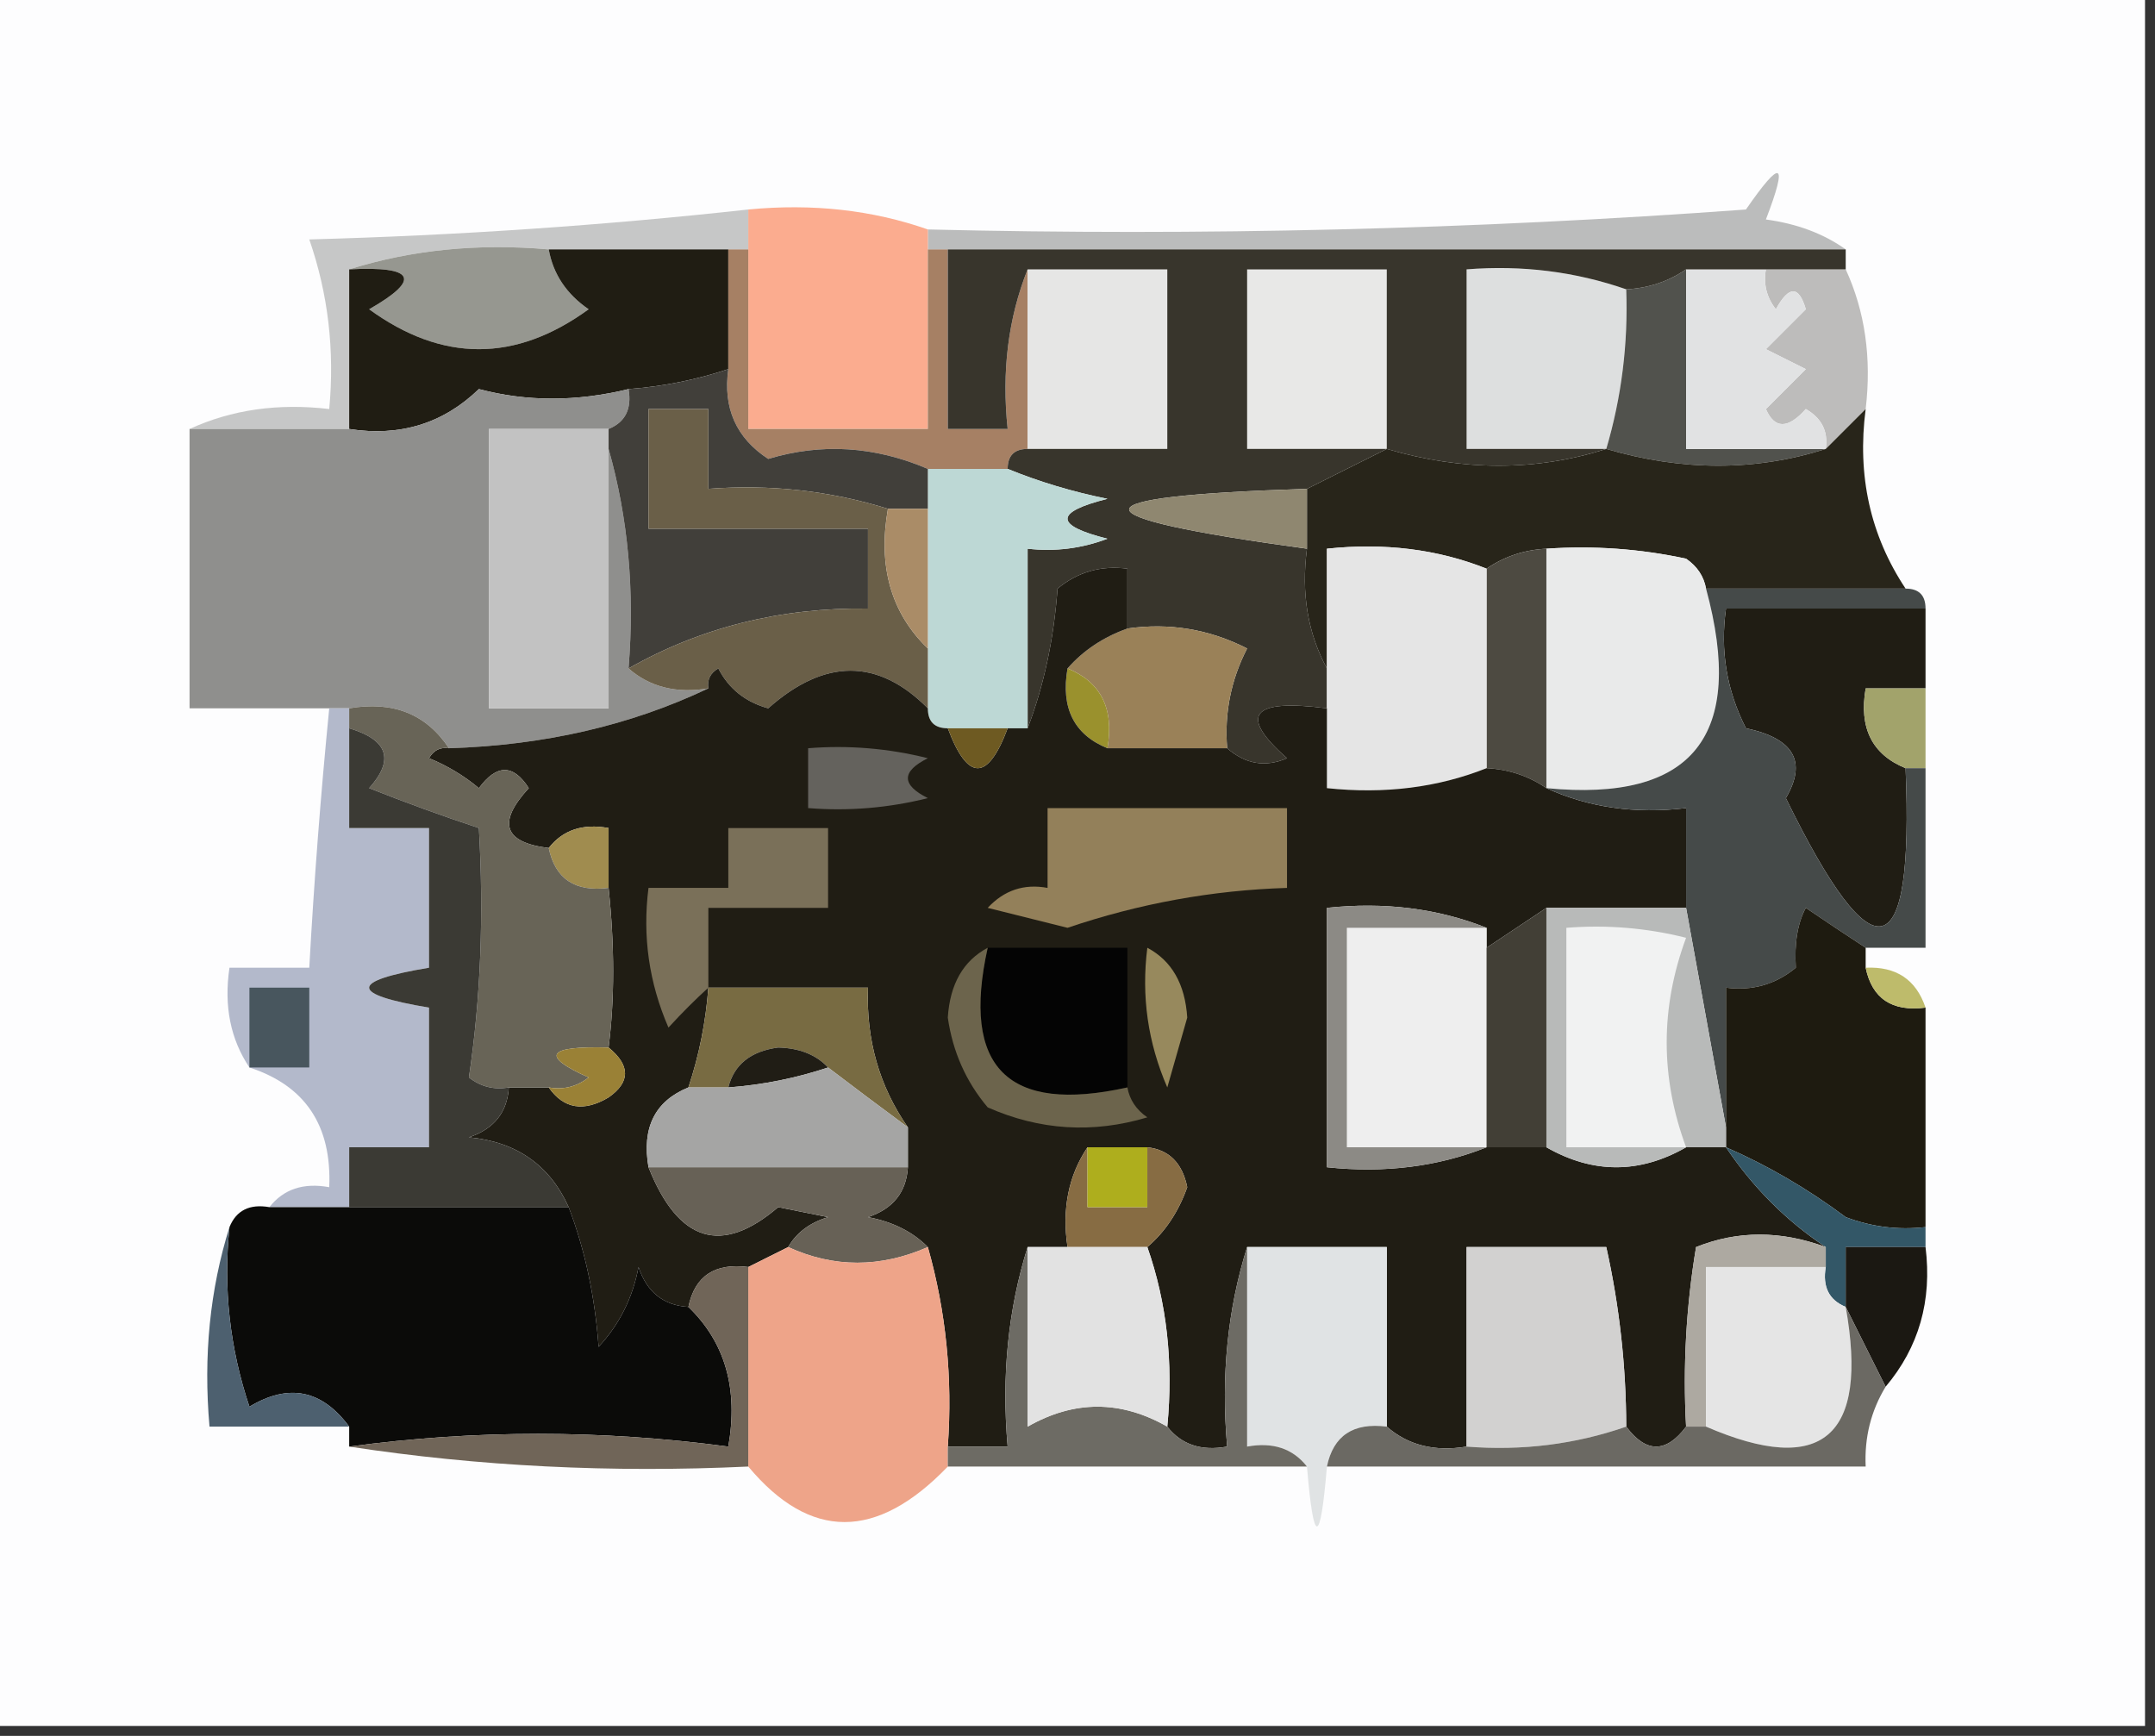 <?xml version="1.0" encoding="UTF-8"?>
<!DOCTYPE svg PUBLIC "-//W3C//DTD SVG 1.1//EN" "http://www.w3.org/Graphics/SVG/1.1/DTD/svg11.dtd">
<svg xmlns="http://www.w3.org/2000/svg" version="1.1" width="108px" height="87px" style="shape-rendering:geometricPrecision; text-rendering:geometricPrecision; image-rendering:optimizeQuality; fill-rule:evenodd; clip-rule:evenodd" xmlns:xlink="http://www.w3.org/1999/xlink">
<rect width="100%" height="100%" fill="#333333" stroke="none"/>
<g><path style="opacity:1" fill="#fdfdfe" d="M -0.5,-0.5 C 35.5,-0.5 71.5,-0.5 107.5,-0.5C 107.5,28.5 107.5,57.5 107.5,86.5C 71.5,86.5 35.5,86.5 -0.5,86.5C -0.5,57.5 -0.5,28.5 -0.5,-0.5 Z"/></g>
<g><path style="opacity:1" fill="#bbbcbc" d="M 92.5,12.5 C 77.5,12.5 62.5,12.5 47.5,12.5C 47.167,12.5 46.833,12.5 46.5,12.5C 46.5,12.167 46.5,11.833 46.5,11.5C 60.183,11.832 73.85,11.499 87.5,10.5C 89.287,7.911 89.621,8.078 88.5,11C 90.058,11.21 91.391,11.71 92.5,12.5 Z"/></g>
<g><path style="opacity:1" fill="#fbac8f" d="M 37.5,10.5 C 40.713,10.19 43.713,10.523 46.5,11.5C 46.5,11.833 46.5,12.167 46.5,12.5C 46.5,15.5 46.5,18.5 46.5,21.5C 43.5,21.5 40.5,21.5 37.5,21.5C 37.5,18.5 37.5,15.5 37.5,12.5C 37.5,11.833 37.5,11.167 37.5,10.5 Z"/></g>
<g><path style="opacity:1" fill="#c6c7c7" d="M 37.5,10.5 C 37.5,11.167 37.5,11.833 37.5,12.5C 37.167,12.5 36.833,12.5 36.5,12.5C 33.5,12.5 30.5,12.5 27.5,12.5C 23.958,12.187 20.625,12.521 17.5,13.5C 17.5,16.167 17.5,18.833 17.5,21.5C 14.833,21.5 12.167,21.5 9.5,21.5C 11.607,20.532 13.941,20.198 16.5,20.5C 16.777,17.552 16.444,14.719 15.5,12C 22.912,11.799 30.246,11.299 37.5,10.5 Z"/></g>
<g><path style="opacity:1" fill="#bdbcbb" d="M 88.5,13.5 C 89.833,13.5 91.167,13.5 92.5,13.5C 93.468,15.607 93.802,17.941 93.5,20.5C 92.833,21.167 92.167,21.833 91.5,22.5C 91.631,21.624 91.297,20.957 90.5,20.5C 89.604,21.506 88.938,21.506 88.5,20.5C 89.167,19.833 89.833,19.167 90.5,18.5C 89.833,18.167 89.167,17.833 88.5,17.5C 89.167,16.833 89.833,16.167 90.5,15.5C 90.154,14.304 89.654,14.304 89,15.5C 88.536,14.906 88.369,14.239 88.5,13.5 Z"/></g>
<g><path style="opacity:1" fill="#969790" d="M 17.5,13.5 C 20.625,12.521 23.958,12.187 27.5,12.5C 27.721,13.735 28.388,14.735 29.5,15.5C 25.833,18.167 22.167,18.167 18.5,15.5C 21.131,13.995 20.797,13.329 17.5,13.5 Z"/></g>
<g><path style="opacity:1" fill="#201d13" d="M 27.5,12.5 C 30.5,12.5 33.5,12.5 36.5,12.5C 36.5,14.5 36.5,16.5 36.5,18.5C 34.883,19.038 33.216,19.371 31.5,19.5C 28.894,20.136 26.394,20.136 24,19.5C 22.211,21.229 20.044,21.896 17.5,21.5C 17.5,18.833 17.5,16.167 17.5,13.5C 20.797,13.329 21.131,13.995 18.5,15.5C 22.167,18.167 25.833,18.167 29.5,15.5C 28.388,14.735 27.721,13.735 27.5,12.5 Z"/></g>
<g><path style="opacity:1" fill="#dddfdf" d="M 81.5,14.5 C 81.599,17.237 81.265,19.904 80.5,22.5C 78.167,22.5 75.833,22.5 73.5,22.5C 73.5,19.5 73.5,16.5 73.5,13.5C 76.279,13.279 78.945,13.612 81.5,14.5 Z"/></g>
<g><path style="opacity:1" fill="#8f8f8d" d="M 31.5,19.5 C 31.672,20.492 31.338,21.158 30.5,21.5C 28.5,21.5 26.5,21.5 24.5,21.5C 24.5,26.167 24.5,30.833 24.5,35.5C 26.5,35.5 28.5,35.5 30.5,35.5C 30.5,31.167 30.5,26.833 30.5,22.5C 31.482,25.962 31.815,29.629 31.5,33.5C 32.568,34.434 33.901,34.768 35.5,34.5C 31.608,36.353 27.275,37.353 22.5,37.5C 21.365,35.787 19.698,35.12 17.5,35.5C 17.167,35.5 16.833,35.5 16.5,35.5C 14.167,35.5 11.833,35.5 9.5,35.5C 9.5,30.833 9.5,26.167 9.5,21.5C 12.167,21.5 14.833,21.5 17.5,21.5C 20.044,21.896 22.211,21.229 24,19.5C 26.394,20.136 28.894,20.136 31.5,19.5 Z"/></g>
<g><path style="opacity:1" fill="#c2c2c2" d="M 30.5,21.5 C 30.5,21.833 30.5,22.167 30.5,22.5C 30.5,26.833 30.5,31.167 30.5,35.5C 28.5,35.5 26.5,35.5 24.5,35.5C 24.5,30.833 24.5,26.167 24.5,21.5C 26.5,21.5 28.5,21.5 30.5,21.5 Z"/></g>
<g><path style="opacity:1" fill="#a68064" d="M 36.5,12.5 C 36.833,12.5 37.167,12.5 37.5,12.5C 37.5,15.5 37.5,18.5 37.5,21.5C 40.5,21.5 43.5,21.5 46.5,21.5C 46.5,18.5 46.5,15.5 46.5,12.5C 46.833,12.5 47.167,12.5 47.5,12.5C 47.5,15.5 47.5,18.5 47.5,21.5C 48.5,21.5 49.5,21.5 50.5,21.5C 50.194,18.615 50.527,15.948 51.5,13.5C 51.5,16.5 51.5,19.5 51.5,22.5C 50.833,22.5 50.5,22.833 50.5,23.5C 49.167,23.5 47.833,23.5 46.5,23.5C 43.838,22.361 41.171,22.194 38.5,23C 36.893,21.951 36.227,20.451 36.5,18.5C 36.5,16.5 36.5,14.5 36.5,12.5 Z"/></g>
<g><path style="opacity:1" fill="#e6e6e5" d="M 51.5,13.5 C 53.833,13.5 56.167,13.5 58.5,13.5C 58.5,16.5 58.5,19.5 58.5,22.5C 56.167,22.5 53.833,22.5 51.5,22.5C 51.5,19.5 51.5,16.5 51.5,13.5 Z"/></g>
<g><path style="opacity:1" fill="#51524d" d="M 84.5,13.5 C 84.5,16.5 84.5,19.5 84.5,22.5C 86.833,22.5 89.167,22.5 91.5,22.5C 87.983,23.62 84.316,23.62 80.5,22.5C 81.265,19.904 81.599,17.237 81.5,14.5C 82.609,14.443 83.609,14.11 84.5,13.5 Z"/></g>
<g><path style="opacity:1" fill="#e1e2e3" d="M 84.5,13.5 C 85.833,13.5 87.167,13.5 88.5,13.5C 88.369,14.239 88.536,14.906 89,15.5C 89.654,14.304 90.154,14.304 90.5,15.5C 89.833,16.167 89.167,16.833 88.5,17.5C 89.167,17.833 89.833,18.167 90.5,18.5C 89.833,19.167 89.167,19.833 88.5,20.5C 88.938,21.506 89.604,21.506 90.5,20.5C 91.297,20.957 91.631,21.624 91.5,22.5C 89.167,22.5 86.833,22.5 84.5,22.5C 84.5,19.5 84.5,16.5 84.5,13.5 Z"/></g>
<g><path style="opacity:1" fill="#38352c" d="M 47.5,12.5 C 62.5,12.5 77.5,12.5 92.5,12.5C 92.5,12.833 92.5,13.167 92.5,13.5C 91.167,13.5 89.833,13.5 88.5,13.5C 87.167,13.5 85.833,13.5 84.5,13.5C 83.609,14.11 82.609,14.443 81.5,14.5C 78.945,13.612 76.279,13.279 73.5,13.5C 73.5,16.5 73.5,19.5 73.5,22.5C 75.833,22.5 78.167,22.5 80.5,22.5C 76.983,23.62 73.316,23.62 69.5,22.5C 68.167,23.167 66.833,23.833 65.5,24.5C 53.618,24.876 53.618,25.876 65.5,27.5C 65.205,29.735 65.539,31.735 66.5,33.5C 66.5,34.167 66.5,34.833 66.5,35.5C 62.71,35.008 62.044,35.841 64.5,38C 63.423,38.47 62.423,38.303 61.5,37.5C 61.357,35.738 61.691,34.071 62.5,32.5C 60.604,31.534 58.604,31.201 56.5,31.5C 56.5,30.5 56.5,29.5 56.5,28.5C 55.178,28.33 54.011,28.663 53,29.5C 52.814,32.036 52.314,34.369 51.5,36.5C 51.5,33.5 51.5,30.5 51.5,27.5C 52.873,27.657 54.207,27.49 55.5,27C 52.833,26.333 52.833,25.667 55.5,25C 53.752,24.648 52.086,24.148 50.5,23.5C 50.5,22.833 50.833,22.5 51.5,22.5C 53.833,22.5 56.167,22.5 58.5,22.5C 58.5,19.5 58.5,16.5 58.5,13.5C 56.167,13.5 53.833,13.5 51.5,13.5C 50.527,15.948 50.194,18.615 50.5,21.5C 49.5,21.5 48.5,21.5 47.5,21.5C 47.5,18.5 47.5,15.5 47.5,12.5 Z"/></g>
<g><path style="opacity:1" fill="#e8e8e7" d="M 69.5,22.5 C 67.167,22.5 64.833,22.5 62.5,22.5C 62.5,19.5 62.5,16.5 62.5,13.5C 64.833,13.5 67.167,13.5 69.5,13.5C 69.5,16.5 69.5,19.5 69.5,22.5 Z"/></g>
<g><path style="opacity:1" fill="#28251a" d="M 93.5,20.5 C 93.065,23.837 93.732,26.837 95.5,29.5C 92.167,29.5 88.833,29.5 85.5,29.5C 85.389,28.883 85.056,28.383 84.5,28C 82.19,27.503 79.857,27.337 77.5,27.5C 76.391,27.557 75.391,27.89 74.5,28.5C 72.052,27.527 69.385,27.194 66.5,27.5C 66.5,29.5 66.5,31.5 66.5,33.5C 65.539,31.735 65.205,29.735 65.5,27.5C 65.5,26.5 65.5,25.5 65.5,24.5C 66.833,23.833 68.167,23.167 69.5,22.5C 73.316,23.62 76.983,23.62 80.5,22.5C 84.316,23.62 87.983,23.62 91.5,22.5C 92.167,21.833 92.833,21.167 93.5,20.5 Z"/></g>
<g><path style="opacity:1" fill="#bdd8d5" d="M 46.5,23.5 C 47.833,23.5 49.167,23.5 50.5,23.5C 52.086,24.148 53.752,24.648 55.5,25C 52.833,25.667 52.833,26.333 55.5,27C 54.207,27.49 52.873,27.657 51.5,27.5C 51.5,30.5 51.5,33.5 51.5,36.5C 51.167,36.5 50.833,36.5 50.5,36.5C 49.5,36.5 48.5,36.5 47.5,36.5C 46.833,36.5 46.5,36.167 46.5,35.5C 46.5,34.5 46.5,33.5 46.5,32.5C 46.5,30.167 46.5,27.833 46.5,25.5C 46.5,24.833 46.5,24.167 46.5,23.5 Z"/></g>
<g><path style="opacity:1" fill="#8f8770" d="M 65.5,24.5 C 65.5,25.5 65.5,26.5 65.5,27.5C 53.618,25.876 53.618,24.876 65.5,24.5 Z"/></g>
<g><path style="opacity:1" fill="#413f3a" d="M 36.5,18.5 C 36.227,20.451 36.893,21.951 38.5,23C 41.171,22.194 43.838,22.361 46.5,23.5C 46.5,24.167 46.5,24.833 46.5,25.5C 45.833,25.5 45.167,25.5 44.5,25.5C 41.608,24.598 38.608,24.264 35.5,24.5C 35.5,23.167 35.5,21.833 35.5,20.5C 34.5,20.5 33.5,20.5 32.5,20.5C 32.5,22.5 32.5,24.5 32.5,26.5C 36.167,26.5 39.833,26.5 43.5,26.5C 43.5,27.833 43.5,29.167 43.5,30.5C 39.118,30.444 35.118,31.444 31.5,33.5C 31.815,29.629 31.482,25.962 30.5,22.5C 30.5,22.167 30.5,21.833 30.5,21.5C 31.338,21.158 31.672,20.492 31.5,19.5C 33.216,19.371 34.883,19.038 36.5,18.5 Z"/></g>
<g><path style="opacity:1" fill="#6a5f48" d="M 44.5,25.5 C 43.99,28.388 44.657,30.721 46.5,32.5C 46.5,33.5 46.5,34.5 46.5,35.5C 44.001,32.985 41.335,32.985 38.5,35.5C 37.353,35.182 36.519,34.516 36,33.5C 35.601,33.728 35.435,34.062 35.5,34.5C 33.901,34.768 32.568,34.434 31.5,33.5C 35.118,31.444 39.118,30.444 43.5,30.5C 43.5,29.167 43.5,27.833 43.5,26.5C 39.833,26.5 36.167,26.5 32.5,26.5C 32.5,24.5 32.5,22.5 32.5,20.5C 33.5,20.5 34.5,20.5 35.5,20.5C 35.5,21.833 35.5,23.167 35.5,24.5C 38.608,24.264 41.608,24.598 44.5,25.5 Z"/></g>
<g><path style="opacity:1" fill="#aa8c67" d="M 44.5,25.5 C 45.167,25.5 45.833,25.5 46.5,25.5C 46.5,27.833 46.5,30.167 46.5,32.5C 44.657,30.721 43.99,28.388 44.5,25.5 Z"/></g>
<g><path style="opacity:1" fill="#4d4a41" d="M 77.5,27.5 C 77.5,31.5 77.5,35.5 77.5,39.5C 76.609,38.89 75.609,38.557 74.5,38.5C 74.5,35.167 74.5,31.833 74.5,28.5C 75.391,27.89 76.391,27.557 77.5,27.5 Z"/></g>
<g><path style="opacity:1" fill="#e9eaea" d="M 77.5,27.5 C 79.857,27.337 82.19,27.503 84.5,28C 85.056,28.383 85.389,28.883 85.5,29.5C 87.506,36.878 84.84,40.212 77.5,39.5C 77.5,35.5 77.5,31.5 77.5,27.5 Z"/></g>
<g><path style="opacity:1" fill="#9a8158" d="M 56.5,31.5 C 58.604,31.201 60.604,31.534 62.5,32.5C 61.691,34.071 61.357,35.738 61.5,37.5C 59.5,37.5 57.5,37.5 55.5,37.5C 55.843,35.517 55.176,34.183 53.5,33.5C 54.291,32.599 55.291,31.932 56.5,31.5 Z"/></g>
<g><path style="opacity:1" fill="#9a912d" d="M 53.5,33.5 C 55.176,34.183 55.843,35.517 55.5,37.5C 53.824,36.817 53.157,35.483 53.5,33.5 Z"/></g>
<g><path style="opacity:1" fill="#e5e5e5" d="M 74.5,28.5 C 74.5,31.833 74.5,35.167 74.5,38.5C 72.052,39.473 69.385,39.806 66.5,39.5C 66.5,38.167 66.5,36.833 66.5,35.5C 66.5,34.833 66.5,34.167 66.5,33.5C 66.5,31.5 66.5,29.5 66.5,27.5C 69.385,27.194 72.052,27.527 74.5,28.5 Z"/></g>
<g><path style="opacity:1" fill="#201d14" d="M 96.5,30.5 C 96.5,31.833 96.5,33.167 96.5,34.5C 95.5,34.5 94.5,34.5 93.5,34.5C 93.157,36.483 93.823,37.817 95.5,38.5C 95.925,48.548 93.925,49.048 89.5,40C 90.571,38.175 89.904,37.008 87.5,36.5C 86.534,34.604 86.201,32.604 86.5,30.5C 89.833,30.5 93.167,30.5 96.5,30.5 Z"/></g>
<g><path style="opacity:1" fill="#a2a36b" d="M 96.5,34.5 C 96.5,35.833 96.5,37.167 96.5,38.5C 96.167,38.5 95.833,38.5 95.5,38.5C 93.823,37.817 93.157,36.483 93.5,34.5C 94.5,34.5 95.5,34.5 96.5,34.5 Z"/></g>
<g><path style="opacity:1" fill="#201d14" d="M 56.5,31.5 C 55.291,31.932 54.291,32.599 53.5,33.5C 53.157,35.483 53.824,36.817 55.5,37.5C 57.5,37.5 59.5,37.5 61.5,37.5C 62.423,38.303 63.423,38.47 64.5,38C 62.044,35.841 62.71,35.008 66.5,35.5C 66.5,36.833 66.5,38.167 66.5,39.5C 69.385,39.806 72.052,39.473 74.5,38.5C 75.609,38.557 76.609,38.89 77.5,39.5C 79.607,40.468 81.941,40.802 84.5,40.5C 84.5,42.167 84.5,43.833 84.5,45.5C 82.167,45.5 79.833,45.5 77.5,45.5C 76.5,46.167 75.5,46.833 74.5,47.5C 74.5,47.167 74.5,46.833 74.5,46.5C 72.052,45.527 69.385,45.194 66.5,45.5C 66.5,49.833 66.5,54.167 66.5,58.5C 69.385,58.806 72.052,58.473 74.5,57.5C 75.5,57.5 76.5,57.5 77.5,57.5C 79.833,58.833 82.167,58.833 84.5,57.5C 85.167,57.5 85.833,57.5 86.5,57.5C 87.861,59.527 89.527,61.194 91.5,62.5C 89.248,61.667 87.081,61.667 85,62.5C 84.502,65.482 84.335,68.482 84.5,71.5C 83.5,72.833 82.5,72.833 81.5,71.5C 81.492,68.455 81.159,65.455 80.5,62.5C 78.167,62.5 75.833,62.5 73.5,62.5C 73.5,65.833 73.5,69.167 73.5,72.5C 71.901,72.768 70.568,72.434 69.5,71.5C 69.5,68.5 69.5,65.5 69.5,62.5C 67.167,62.5 64.833,62.5 62.5,62.5C 61.521,65.625 61.187,68.958 61.5,72.5C 60.209,72.737 59.209,72.404 58.5,71.5C 58.81,68.287 58.477,65.287 57.5,62.5C 58.391,61.739 59.058,60.739 59.5,59.5C 59.253,58.287 58.586,57.62 57.5,57.5C 56.5,57.5 55.5,57.5 54.5,57.5C 53.549,58.919 53.215,60.585 53.5,62.5C 52.833,62.5 52.167,62.5 51.5,62.5C 50.521,65.625 50.187,68.958 50.5,72.5C 49.5,72.5 48.5,72.5 47.5,72.5C 47.747,69.061 47.414,65.728 46.5,62.5C 45.737,61.732 44.737,61.232 43.5,61C 44.756,60.583 45.423,59.75 45.5,58.5C 45.5,57.833 45.5,57.167 45.5,56.5C 44.067,54.442 43.4,52.108 43.5,49.5C 40.833,49.5 38.167,49.5 35.5,49.5C 35.371,51.216 35.038,52.883 34.5,54.5C 32.824,55.183 32.157,56.517 32.5,58.5C 33.999,62.26 36.166,62.927 39,60.5C 39.833,60.667 40.667,60.833 41.5,61C 40.584,61.278 39.917,61.778 39.5,62.5C 38.833,62.833 38.167,63.167 37.5,63.5C 35.821,63.285 34.821,63.952 34.5,65.5C 33.25,65.423 32.417,64.756 32,63.5C 31.71,65.044 31.044,66.377 30,67.5C 29.814,64.964 29.314,62.631 28.5,60.5C 27.547,58.39 25.881,57.223 23.5,57C 24.756,56.583 25.423,55.75 25.5,54.5C 26.167,54.5 26.833,54.5 27.5,54.5C 28.251,55.574 29.251,55.74 30.5,55C 31.598,54.23 31.598,53.397 30.5,52.5C 30.805,50.081 30.805,47.414 30.5,44.5C 30.5,43.5 30.5,42.5 30.5,41.5C 29.209,41.263 28.209,41.596 27.5,42.5C 25.242,42.225 24.908,41.225 26.5,39.5C 25.726,38.289 24.893,38.289 24,39.5C 23.25,38.874 22.416,38.374 21.5,38C 21.728,37.601 22.062,37.435 22.5,37.5C 27.275,37.353 31.608,36.353 35.5,34.5C 35.435,34.062 35.601,33.728 36,33.5C 36.519,34.516 37.353,35.182 38.5,35.5C 41.335,32.985 44.001,32.985 46.5,35.5C 46.5,36.167 46.833,36.5 47.5,36.5C 48.5,39.167 49.5,39.167 50.5,36.5C 50.833,36.5 51.167,36.5 51.5,36.5C 52.314,34.369 52.814,32.036 53,29.5C 54.011,28.663 55.178,28.33 56.5,28.5C 56.5,29.5 56.5,30.5 56.5,31.5 Z"/></g>
<g><path style="opacity:1" fill="#6e5a22" d="M 47.5,36.5 C 48.5,36.5 49.5,36.5 50.5,36.5C 49.5,39.167 48.5,39.167 47.5,36.5 Z"/></g>
<g><path style="opacity:1" fill="#64625d" d="M 40.5,37.5 C 42.527,37.338 44.527,37.505 46.5,38C 45.167,38.667 45.167,39.333 46.5,40C 44.527,40.495 42.527,40.662 40.5,40.5C 40.5,39.5 40.5,38.5 40.5,37.5 Z"/></g>
<g><path style="opacity:1" fill="#b3b9cb" d="M 16.5,35.5 C 16.833,35.5 17.167,35.5 17.5,35.5C 17.5,35.833 17.5,36.167 17.5,36.5C 17.5,38.167 17.5,39.833 17.5,41.5C 18.833,41.5 20.167,41.5 21.5,41.5C 21.5,43.833 21.5,46.167 21.5,48.5C 17.5,49.167 17.5,49.833 21.5,50.5C 21.5,52.833 21.5,55.167 21.5,57.5C 20.167,57.5 18.833,57.5 17.5,57.5C 17.5,58.5 17.5,59.5 17.5,60.5C 16.167,60.5 14.833,60.5 13.5,60.5C 14.209,59.596 15.209,59.263 16.5,59.5C 16.633,56.413 15.3,54.413 12.5,53.5C 11.549,52.081 11.216,50.415 11.5,48.5C 12.833,48.5 14.167,48.5 15.5,48.5C 15.739,44.158 16.073,39.824 16.5,35.5 Z"/></g>
<g><path style="opacity:1" fill="#a08c4f" d="M 30.5,44.5 C 28.821,44.715 27.821,44.048 27.5,42.5C 28.209,41.596 29.209,41.263 30.5,41.5C 30.5,42.5 30.5,43.5 30.5,44.5 Z"/></g>
<g><path style="opacity:1" fill="#93805a" d="M 52.5,40.5 C 56.5,40.5 60.5,40.5 64.5,40.5C 64.5,41.833 64.5,43.167 64.5,44.5C 60.751,44.617 57.084,45.284 53.5,46.5C 52.167,46.167 50.833,45.833 49.5,45.5C 50.325,44.614 51.325,44.281 52.5,44.5C 52.5,43.167 52.5,41.833 52.5,40.5 Z"/></g>
<g><path style="opacity:1" fill="#7a7059" d="M 35.5,49.5 C 34.849,50.091 34.182,50.757 33.5,51.5C 32.526,49.257 32.192,46.924 32.5,44.5C 33.833,44.5 35.167,44.5 36.5,44.5C 36.5,43.5 36.5,42.5 36.5,41.5C 38.167,41.5 39.833,41.5 41.5,41.5C 41.5,42.833 41.5,44.167 41.5,45.5C 39.5,45.5 37.5,45.5 35.5,45.5C 35.5,46.833 35.5,48.167 35.5,49.5 Z"/></g>
<g><path style="opacity:1" fill="#eeeeee" d="M 74.5,46.5 C 74.5,46.833 74.5,47.167 74.5,47.5C 74.5,50.833 74.5,54.167 74.5,57.5C 72.167,57.5 69.833,57.5 67.5,57.5C 67.5,53.833 67.5,50.167 67.5,46.5C 69.833,46.5 72.167,46.5 74.5,46.5 Z"/></g>
<g><path style="opacity:1" fill="#040404" d="M 49.5,47.5 C 51.833,47.5 54.167,47.5 56.5,47.5C 56.5,49.833 56.5,52.167 56.5,54.5C 50.5,55.833 48.167,53.5 49.5,47.5 Z"/></g>
<g><path style="opacity:1" fill="#454a49" d="M 85.5,29.5 C 88.833,29.5 92.167,29.5 95.5,29.5C 96.167,29.5 96.5,29.833 96.5,30.5C 93.167,30.5 89.833,30.5 86.5,30.5C 86.201,32.604 86.534,34.604 87.5,36.5C 89.904,37.008 90.571,38.175 89.5,40C 93.925,49.048 95.925,48.548 95.5,38.5C 95.833,38.5 96.167,38.5 96.5,38.5C 96.5,41.5 96.5,44.5 96.5,47.5C 95.5,47.5 94.5,47.5 93.5,47.5C 92.518,46.859 91.518,46.193 90.5,45.5C 90.089,46.262 89.923,47.262 90,48.5C 88.989,49.337 87.822,49.67 86.5,49.5C 86.5,51.833 86.5,54.167 86.5,56.5C 85.833,52.833 85.167,49.167 84.5,45.5C 84.5,43.833 84.5,42.167 84.5,40.5C 81.941,40.802 79.607,40.468 77.5,39.5C 84.84,40.212 87.506,36.878 85.5,29.5 Z"/></g>
<g><path style="opacity:1" fill="#1e1b10" d="M 93.5,47.5 C 93.5,47.833 93.5,48.167 93.5,48.5C 93.821,50.048 94.821,50.715 96.5,50.5C 96.5,54.167 96.5,57.833 96.5,61.5C 95.127,61.657 93.793,61.49 92.5,61C 90.595,59.579 88.595,58.412 86.5,57.5C 86.5,57.167 86.5,56.833 86.5,56.5C 86.5,54.167 86.5,51.833 86.5,49.5C 87.822,49.67 88.989,49.337 90,48.5C 89.923,47.262 90.089,46.262 90.5,45.5C 91.518,46.193 92.518,46.859 93.5,47.5 Z"/></g>
<g><path style="opacity:1" fill="#bebb6b" d="M 93.5,48.5 C 95.027,48.427 96.027,49.094 96.5,50.5C 94.821,50.715 93.821,50.048 93.5,48.5 Z"/></g>
<g><path style="opacity:1" fill="#686457" d="M 17.5,36.5 C 17.5,36.167 17.5,35.833 17.5,35.5C 19.698,35.12 21.365,35.787 22.5,37.5C 22.062,37.435 21.728,37.601 21.5,38C 22.416,38.374 23.25,38.874 24,39.5C 24.893,38.289 25.726,38.289 26.5,39.5C 24.908,41.225 25.242,42.225 27.5,42.5C 27.821,44.048 28.821,44.715 30.5,44.5C 30.805,47.414 30.805,50.081 30.5,52.5C 27.402,52.413 27.068,52.913 29.5,54C 28.906,54.464 28.239,54.631 27.5,54.5C 26.833,54.5 26.167,54.5 25.5,54.5C 24.761,54.631 24.094,54.464 23.5,54C 24.087,50.07 24.254,45.903 24,41.5C 22.175,40.897 20.341,40.23 18.5,39.5C 19.777,38.078 19.444,37.078 17.5,36.5 Z"/></g>
<g><path style="opacity:1" fill="#97895d" d="M 57.5,47.5 C 58.725,48.152 59.392,49.319 59.5,51C 59.167,52.167 58.833,53.333 58.5,54.5C 57.526,52.257 57.192,49.924 57.5,47.5 Z"/></g>
<g><path style="opacity:1" fill="#786b42" d="M 35.5,49.5 C 38.167,49.5 40.833,49.5 43.5,49.5C 43.4,52.108 44.067,54.442 45.5,56.5C 44.128,55.488 42.795,54.488 41.5,53.5C 40.903,52.861 40.07,52.528 39,52.5C 37.624,52.684 36.791,53.351 36.5,54.5C 35.833,54.5 35.167,54.5 34.5,54.5C 35.038,52.883 35.371,51.216 35.5,49.5 Z"/></g>
<g><path style="opacity:1" fill="#8c8a85" d="M 74.5,46.5 C 72.167,46.5 69.833,46.5 67.5,46.5C 67.5,50.167 67.5,53.833 67.5,57.5C 69.833,57.5 72.167,57.5 74.5,57.5C 72.052,58.473 69.385,58.806 66.5,58.5C 66.5,54.167 66.5,49.833 66.5,45.5C 69.385,45.194 72.052,45.527 74.5,46.5 Z"/></g>
<g><path style="opacity:1" fill="#423f36" d="M 77.5,45.5 C 77.5,49.5 77.5,53.5 77.5,57.5C 76.5,57.5 75.5,57.5 74.5,57.5C 74.5,54.167 74.5,50.833 74.5,47.5C 75.5,46.833 76.5,46.167 77.5,45.5 Z"/></g>
<g><path style="opacity:1" fill="#b8bab9" d="M 77.5,45.5 C 79.833,45.5 82.167,45.5 84.5,45.5C 85.167,49.167 85.833,52.833 86.5,56.5C 86.5,56.833 86.5,57.167 86.5,57.5C 85.833,57.5 85.167,57.5 84.5,57.5C 82.167,58.833 79.833,58.833 77.5,57.5C 77.5,53.5 77.5,49.5 77.5,45.5 Z"/></g>
<g><path style="opacity:1" fill="#f1f2f2" d="M 84.5,57.5 C 82.5,57.5 80.5,57.5 78.5,57.5C 78.5,53.833 78.5,50.167 78.5,46.5C 80.527,46.338 82.527,46.505 84.5,47C 83.204,50.499 83.204,53.999 84.5,57.5 Z"/></g>
<g><path style="opacity:1" fill="#48565e" d="M 12.5,53.5 C 12.5,52.167 12.5,50.833 12.5,49.5C 13.5,49.5 14.5,49.5 15.5,49.5C 15.5,50.833 15.5,52.167 15.5,53.5C 14.5,53.5 13.5,53.5 12.5,53.5 Z"/></g>
<g><path style="opacity:1" fill="#201d15" d="M 41.5,53.5 C 39.883,54.038 38.216,54.371 36.5,54.5C 36.791,53.351 37.624,52.684 39,52.5C 40.07,52.528 40.903,52.861 41.5,53.5 Z"/></g>
<g><path style="opacity:1" fill="#9a8136" d="M 30.5,52.5 C 31.598,53.397 31.598,54.23 30.5,55C 29.251,55.74 28.251,55.574 27.5,54.5C 28.239,54.631 28.906,54.464 29.5,54C 27.068,52.913 27.402,52.413 30.5,52.5 Z"/></g>
<g><path style="opacity:1" fill="#6c644c" d="M 49.5,47.5 C 48.167,53.5 50.5,55.833 56.5,54.5C 56.611,55.117 56.944,55.617 57.5,56C 54.773,56.818 52.106,56.652 49.5,55.5C 48.415,54.216 47.748,52.716 47.5,51C 47.608,49.319 48.275,48.152 49.5,47.5 Z"/></g>
<g><path style="opacity:1" fill="#a5a5a4" d="M 41.5,53.5 C 42.795,54.488 44.128,55.488 45.5,56.5C 45.5,57.167 45.5,57.833 45.5,58.5C 41.167,58.5 36.833,58.5 32.5,58.5C 32.157,56.517 32.824,55.183 34.5,54.5C 35.167,54.5 35.833,54.5 36.5,54.5C 38.216,54.371 39.883,54.038 41.5,53.5 Z"/></g>
<g><path style="opacity:1" fill="#676156" d="M 32.5,58.5 C 36.833,58.5 41.167,58.5 45.5,58.5C 45.423,59.75 44.756,60.583 43.5,61C 44.737,61.232 45.737,61.732 46.5,62.5C 44.118,63.546 41.785,63.546 39.5,62.5C 39.917,61.778 40.584,61.278 41.5,61C 40.667,60.833 39.833,60.667 39,60.5C 36.166,62.927 33.999,62.26 32.5,58.5 Z"/></g>
<g><path style="opacity:1" fill="#3b3a34" d="M 17.5,36.5 C 19.444,37.078 19.777,38.078 18.5,39.5C 20.341,40.23 22.175,40.897 24,41.5C 24.254,45.903 24.087,50.07 23.5,54C 24.094,54.464 24.761,54.631 25.5,54.5C 25.423,55.75 24.756,56.583 23.5,57C 25.881,57.223 27.547,58.39 28.5,60.5C 24.833,60.5 21.167,60.5 17.5,60.5C 17.5,59.5 17.5,58.5 17.5,57.5C 18.833,57.5 20.167,57.5 21.5,57.5C 21.5,55.167 21.5,52.833 21.5,50.5C 17.5,49.833 17.5,49.167 21.5,48.5C 21.5,46.167 21.5,43.833 21.5,41.5C 20.167,41.5 18.833,41.5 17.5,41.5C 17.5,39.833 17.5,38.167 17.5,36.5 Z"/></g>
<g><path style="opacity:1" fill="#335767" d="M 86.5,57.5 C 88.595,58.412 90.595,59.579 92.5,61C 93.793,61.49 95.127,61.657 96.5,61.5C 96.5,61.833 96.5,62.167 96.5,62.5C 95.167,62.5 93.833,62.5 92.5,62.5C 92.5,63.5 92.5,64.5 92.5,65.5C 91.662,65.158 91.328,64.492 91.5,63.5C 91.5,63.167 91.5,62.833 91.5,62.5C 89.527,61.194 87.861,59.527 86.5,57.5 Z"/></g>
<g><path style="opacity:1" fill="#0b0b09" d="M 13.5,60.5 C 14.833,60.5 16.167,60.5 17.5,60.5C 21.167,60.5 24.833,60.5 28.5,60.5C 29.314,62.631 29.814,64.964 30,67.5C 31.044,66.377 31.71,65.044 32,63.5C 32.417,64.756 33.25,65.423 34.5,65.5C 36.343,67.279 37.01,69.612 36.5,72.5C 30.132,71.65 23.799,71.65 17.5,72.5C 17.5,72.167 17.5,71.833 17.5,71.5C 16.134,69.65 14.467,69.316 12.5,70.5C 11.516,67.572 11.183,64.572 11.5,61.5C 11.842,60.662 12.508,60.328 13.5,60.5 Z"/></g>
<g><path style="opacity:1" fill="#876c43" d="M 54.5,57.5 C 54.5,58.5 54.5,59.5 54.5,60.5C 55.5,60.5 56.5,60.5 57.5,60.5C 57.5,59.5 57.5,58.5 57.5,57.5C 58.586,57.62 59.253,58.287 59.5,59.5C 59.058,60.739 58.391,61.739 57.5,62.5C 56.167,62.5 54.833,62.5 53.5,62.5C 53.215,60.585 53.549,58.919 54.5,57.5 Z"/></g>
<g><path style="opacity:1" fill="#aeae1d" d="M 54.5,57.5 C 55.5,57.5 56.5,57.5 57.5,57.5C 57.5,58.5 57.5,59.5 57.5,60.5C 56.5,60.5 55.5,60.5 54.5,60.5C 54.5,59.5 54.5,58.5 54.5,57.5 Z"/></g>
<g><path style="opacity:1" fill="#ada9a1" d="M 91.5,62.5 C 91.5,62.833 91.5,63.167 91.5,63.5C 89.5,63.5 87.5,63.5 85.5,63.5C 85.5,66.167 85.5,68.833 85.5,71.5C 85.167,71.5 84.833,71.5 84.5,71.5C 84.335,68.482 84.502,65.482 85,62.5C 87.081,61.667 89.248,61.667 91.5,62.5 Z"/></g>
<g><path style="opacity:1" fill="#eea489" d="M 39.5,62.5 C 41.785,63.546 44.118,63.546 46.5,62.5C 47.414,65.728 47.747,69.061 47.5,72.5C 47.5,72.833 47.5,73.167 47.5,73.5C 43.934,77.21 40.601,77.21 37.5,73.5C 37.5,70.167 37.5,66.833 37.5,63.5C 38.167,63.167 38.833,62.833 39.5,62.5 Z"/></g>
<g><path style="opacity:1" fill="#e5e5e5" d="M 91.5,63.5 C 91.328,64.492 91.662,65.158 92.5,65.5C 93.66,72.021 91.326,74.021 85.5,71.5C 85.5,68.833 85.5,66.167 85.5,63.5C 87.5,63.5 89.5,63.5 91.5,63.5 Z"/></g>
<g><path style="opacity:1" fill="#d2d1d0" d="M 81.5,71.5 C 78.945,72.388 76.279,72.721 73.5,72.5C 73.5,69.167 73.5,65.833 73.5,62.5C 75.833,62.5 78.167,62.5 80.5,62.5C 81.159,65.455 81.492,68.455 81.5,71.5 Z"/></g>
<g><path style="opacity:1" fill="#e0e3e4" d="M 62.5,62.5 C 64.833,62.5 67.167,62.5 69.5,62.5C 69.5,65.5 69.5,68.5 69.5,71.5C 67.821,71.285 66.821,71.952 66.5,73.5C 66.167,77.5 65.833,77.5 65.5,73.5C 64.791,72.596 63.791,72.263 62.5,72.5C 62.5,69.167 62.5,65.833 62.5,62.5 Z"/></g>
<g><path style="opacity:1" fill="#1b1812" d="M 96.5,62.5 C 96.834,65.188 96.168,67.521 94.5,69.5C 93.833,68.167 93.167,66.833 92.5,65.5C 92.5,64.5 92.5,63.5 92.5,62.5C 93.833,62.5 95.167,62.5 96.5,62.5 Z"/></g>
<g><path style="opacity:1" fill="#4d606f" d="M 11.5,61.5 C 11.183,64.572 11.516,67.572 12.5,70.5C 14.467,69.316 16.134,69.65 17.5,71.5C 15.167,71.5 12.833,71.5 10.5,71.5C 10.187,67.958 10.521,64.625 11.5,61.5 Z"/></g>
<g><path style="opacity:1" fill="#706558" d="M 37.5,63.5 C 37.5,66.833 37.5,70.167 37.5,73.5C 30.646,73.824 23.979,73.491 17.5,72.5C 23.799,71.65 30.132,71.65 36.5,72.5C 37.01,69.612 36.343,67.279 34.5,65.5C 34.821,63.952 35.821,63.285 37.5,63.5 Z"/></g>
<g><path style="opacity:1" fill="#6d6b64" d="M 51.5,62.5 C 51.5,65.5 51.5,68.5 51.5,71.5C 53.833,70.167 56.167,70.167 58.5,71.5C 59.209,72.404 60.209,72.737 61.5,72.5C 61.187,68.958 61.521,65.625 62.5,62.5C 62.5,65.833 62.5,69.167 62.5,72.5C 63.791,72.263 64.791,72.596 65.5,73.5C 59.5,73.5 53.5,73.5 47.5,73.5C 47.5,73.167 47.5,72.833 47.5,72.5C 48.5,72.5 49.5,72.5 50.5,72.5C 50.187,68.958 50.521,65.625 51.5,62.5 Z"/></g>
<g><path style="opacity:1" fill="#e2e2e2" d="M 51.5,62.5 C 52.167,62.5 52.833,62.5 53.5,62.5C 54.833,62.5 56.167,62.5 57.5,62.5C 58.477,65.287 58.81,68.287 58.5,71.5C 56.167,70.167 53.833,70.167 51.5,71.5C 51.5,68.5 51.5,65.5 51.5,62.5 Z"/></g>
<g><path style="opacity:1" fill="#6b6963" d="M 92.5,65.5 C 93.167,66.833 93.833,68.167 94.5,69.5C 93.766,70.708 93.433,72.041 93.5,73.5C 84.5,73.5 75.5,73.5 66.5,73.5C 66.821,71.952 67.821,71.285 69.5,71.5C 70.568,72.434 71.901,72.768 73.5,72.5C 76.279,72.721 78.945,72.388 81.5,71.5C 82.5,72.833 83.5,72.833 84.5,71.5C 84.833,71.5 85.167,71.5 85.5,71.5C 91.326,74.021 93.66,72.021 92.5,65.5 Z"/></g>
</svg>
